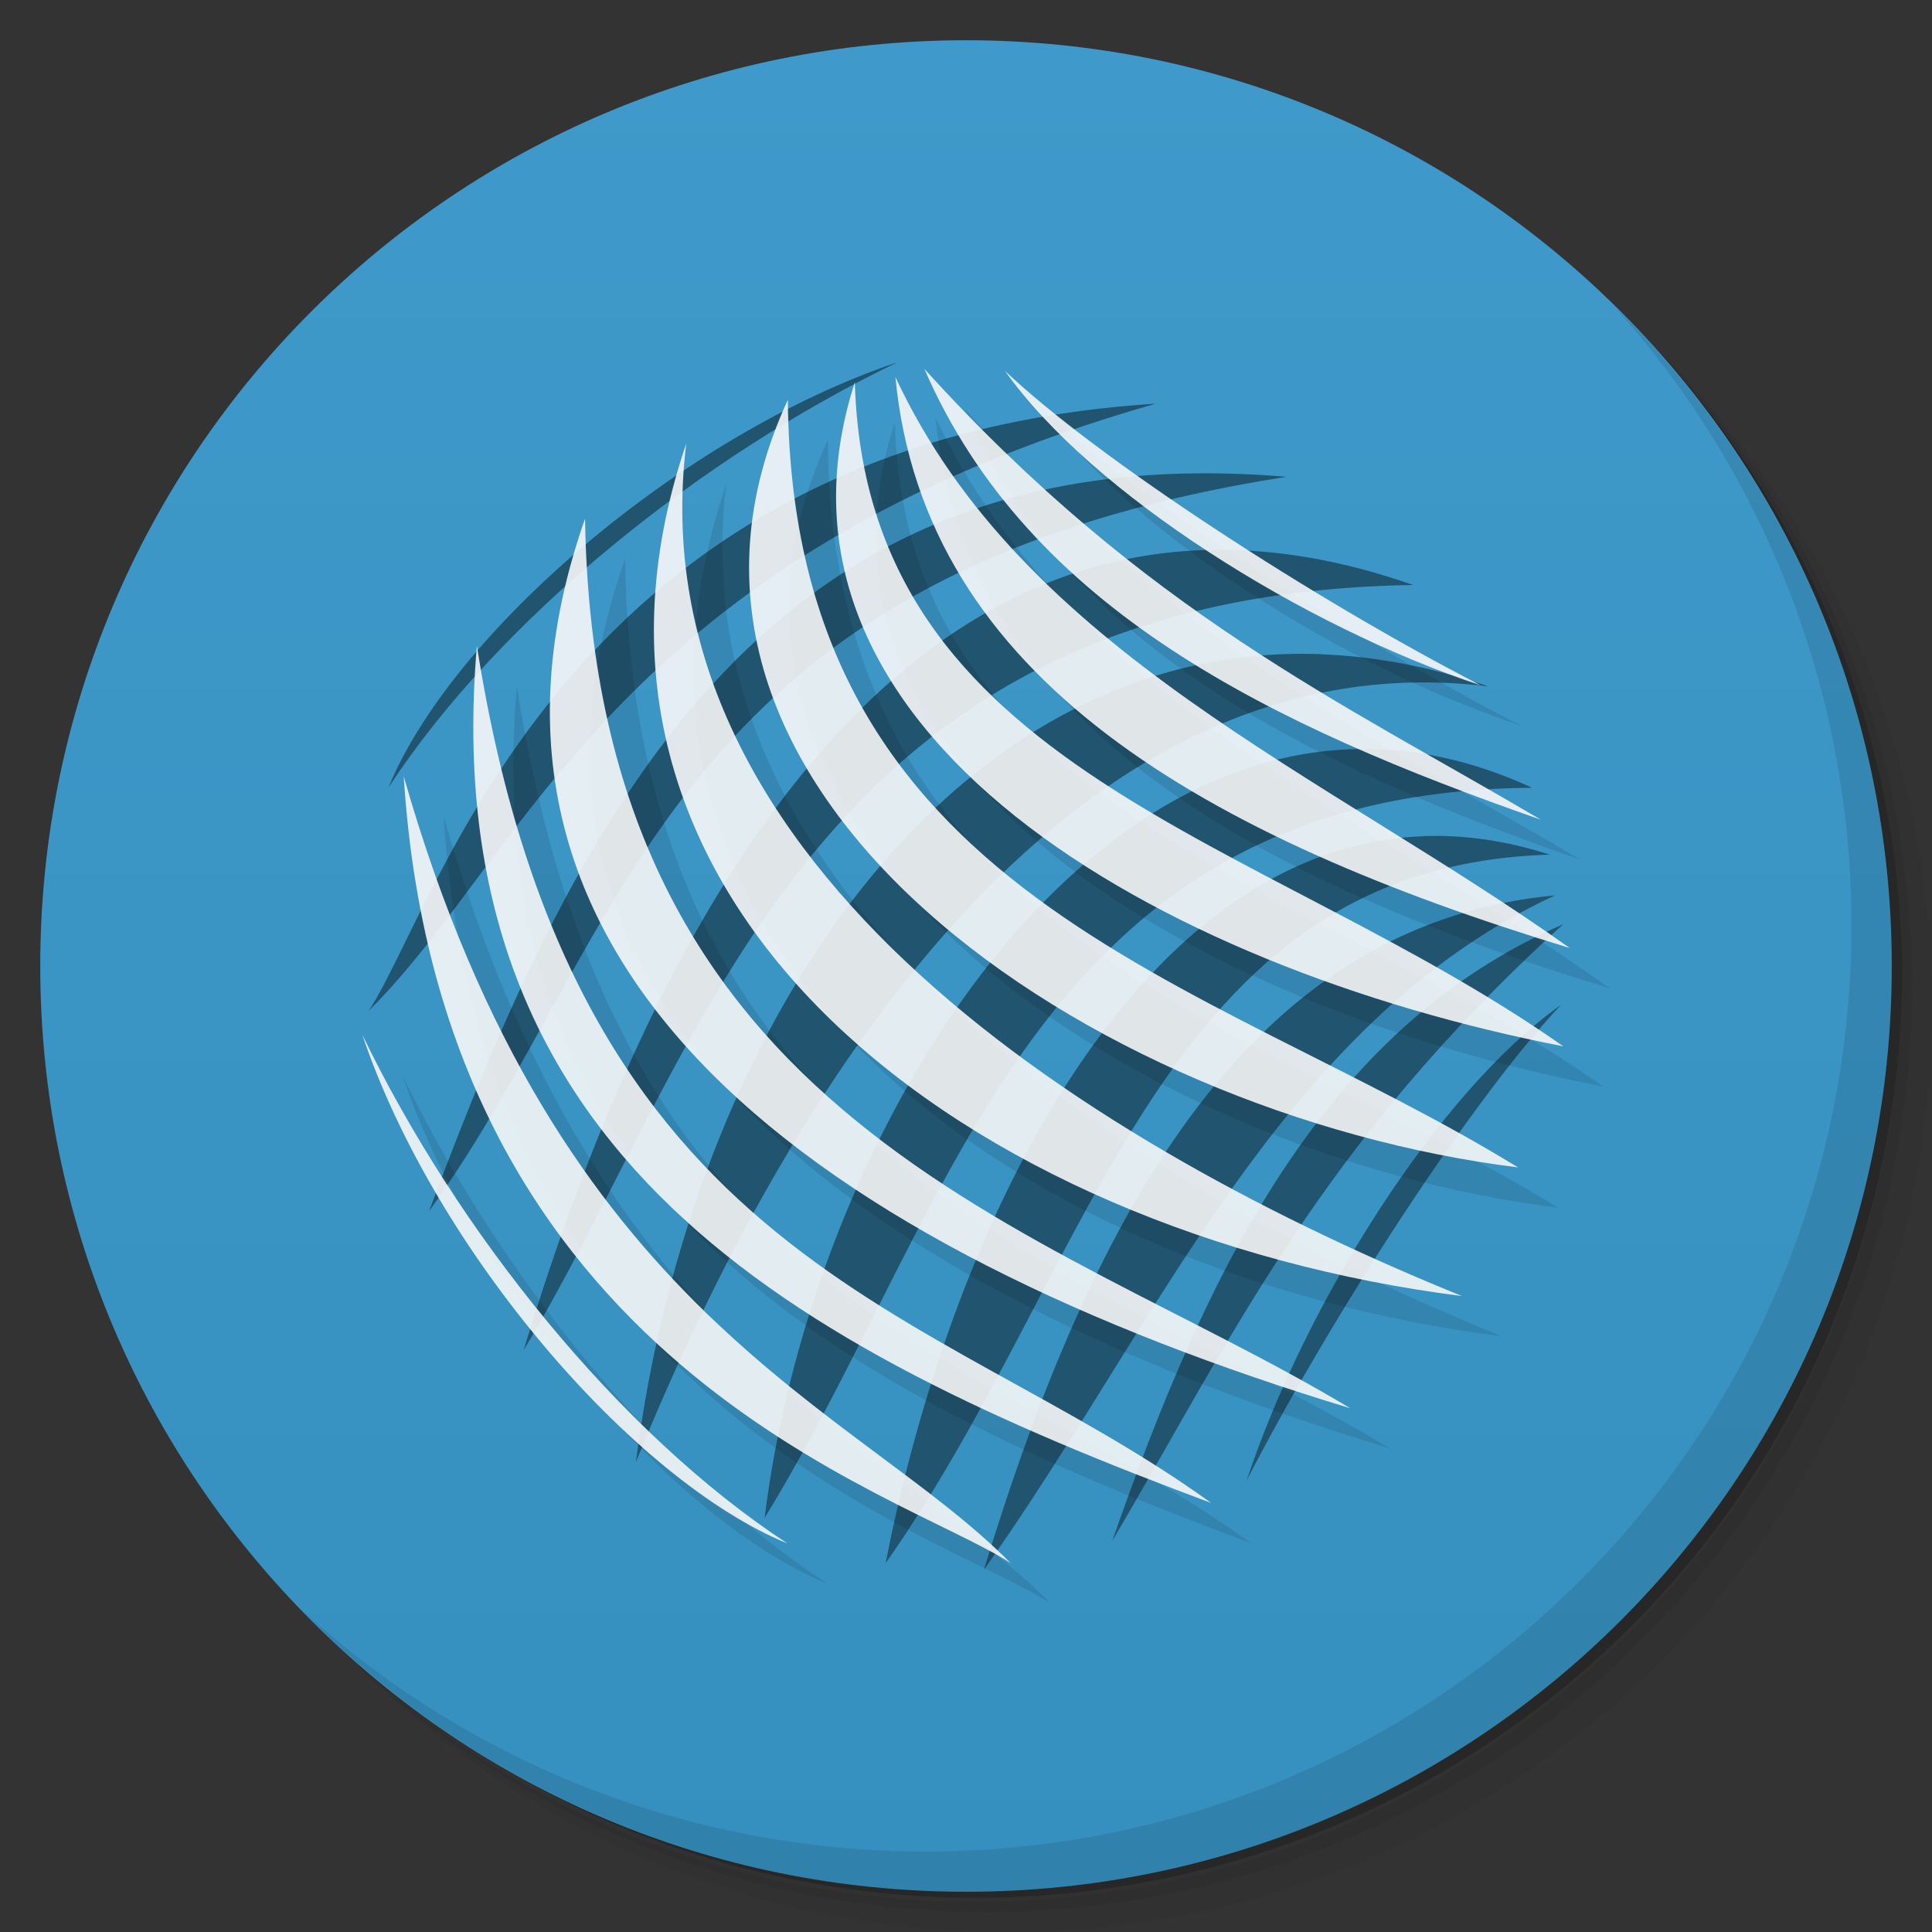 <svg xmlns="http://www.w3.org/2000/svg" viewBox="0 0 48 48">
 <rect x="0" y="0" width="48" height="48" fill="#333333" stroke="none"/>
 <defs>
  <linearGradient id="linearGradient3764" x1="1" x2="47" gradientUnits="userSpaceOnUse" gradientTransform="matrix(0,-1,1,0,-1.5e-6,48)">
   <stop style="stop-color:#3590bf;stop-opacity:1"/>
   <stop offset="1" style="stop-color:#3f99ca;stop-opacity:1"/>
  </linearGradient>
 </defs>
 <g>
  <path d="m 36.31 5 c 5.859 4.062 9.688 10.831 9.688 18.5 c 0 12.426 -10.07 22.5 -22.5 22.5 c -7.669 0 -14.438 -3.828 -18.5 -9.688 c 1.037 1.822 2.306 3.499 3.781 4.969 c 4.085 3.712 9.514 5.969 15.469 5.969 c 12.703 0 23 -10.298 23 -23 c 0 -5.954 -2.256 -11.384 -5.969 -15.469 c -1.469 -1.475 -3.147 -2.744 -4.969 -3.781 z m 4.969 3.781 c 3.854 4.113 6.219 9.637 6.219 15.719 c 0 12.703 -10.297 23 -23 23 c -6.081 0 -11.606 -2.364 -15.719 -6.219 c 4.16 4.144 9.883 6.719 16.219 6.719 c 12.703 0 23 -10.298 23 -23 c 0 -6.335 -2.575 -12.06 -6.719 -16.219 z" style="opacity:0.05"/>
  <path d="m 41.28 8.781 c 3.712 4.085 5.969 9.514 5.969 15.469 c 0 12.703 -10.297 23 -23 23 c -5.954 0 -11.384 -2.256 -15.469 -5.969 c 4.113 3.854 9.637 6.219 15.719 6.219 c 12.703 0 23 -10.298 23 -23 c 0 -6.081 -2.364 -11.606 -6.219 -15.719 z" style="opacity:0.1"/>
  <path d="m 31.25 2.375 c 8.615 3.154 14.75 11.417 14.75 21.13 c 0 12.426 -10.07 22.5 -22.5 22.5 c -9.708 0 -17.971 -6.135 -21.12 -14.75 a 23 23 0 0 0 44.875 -7 a 23 23 0 0 0 -16 -21.875 z" style="opacity:0.2"/>
 </g>
 <g>
  <path d="m 24 1 c 12.703 0 23 10.297 23 23 c 0 12.703 -10.297 23 -23 23 -12.703 0 -23 -10.297 -23 -23 0 -12.703 10.297 -23 23 -23 z" style="fill:url(#linearGradient3764);fill-opacity:1"/>
 </g>
 <g>
  <path d="m 40.03 7.531 c 3.712 4.084 5.969 9.514 5.969 15.469 0 12.703 -10.297 23 -23 23 c -5.954 0 -11.384 -2.256 -15.469 -5.969 4.178 4.291 10.01 6.969 16.469 6.969 c 12.703 0 23 -10.298 23 -23 0 -6.462 -2.677 -12.291 -6.969 -16.469 z" style="opacity:0.1"/>
 </g>
 <g transform="matrix(0,1,-1,0,48,-2e-7)" style="fill:#77aac5;fill-opacity:1">
  <path d="m 22.297 9 c -5.321 1.789 -11.07 6.711 -12.645 10.566 c 2.739 -4.191 7.77 -8.218 12.645 -10.566 z m 6.418 1.029 c -14.684 0.93 -17.789 12.4 -19.551 15.08 c 3.891 -3.85 6.129 -11.256 19.551 -15.08 z m 0.957 1.732 c -10.977 0.133 -15.404 8.631 -19.01 18.328 c 5.01 -6.933 5.848 -15.82 21.297 -18.242 c -0.792 -0.068 -1.553 -0.095 -2.285 -0.086 z m 0.488 1.9 c -8.366 0.108 -13.814 8.883 -17.15 19.883 c 4.574 -7.605 7.086 -18.773 22.1 -19.01 c -1.755 -0.615 -3.404 -0.893 -4.953 -0.873 z m 2.67 2.592 c -9.286 -0.349 -15.679 9.412 -17.03 20.07 c 3.613 -8.906 10.602 -20.563 21.18 -19.27 c -1.438 -0.489 -2.824 -0.747 -4.15 -0.797 z m 0.826 2.359 c -7.648 0.203 -13.55 10.17 -14.66 19.1 c 4.797 -7.805 6.699 -18.04 19.07 -18.14 c -1.517 -0.701 -2.994 -0.999 -4.41 -0.961 z m 1.717 2.164 c -6.982 0.245 -11.664 9.299 -13.369 18.06 c 5.258 -7.48 6.82 -17.324 16.5 -17.602 c -1.089 -0.351 -2.133 -0.496 -3.131 -0.461 z m 3.26 1.469 c -7.519 0.714 -11.434 7.724 -14.188 16.754 c 4.316 -6.06 7.368 -13.578 14.188 -16.754 z m 0.203 0.719 c -5.992 2.598 -8.871 8.652 -11.203 15.32 c 2.934 -4.969 5.145 -9.824 11.203 -15.32 z m -0.051 2 c -3.043 2.152 -6.352 7.41 -7.813 11.82 c 2.137 -4.148 5.645 -9.539 7.813 -11.82 z" transform="matrix(0,-1,1,0,2e-7,48)" style="fill:#21546f;stroke:none;fill-rule:nonzero"/>
 </g>
 <path d="m 23.965,10.164 c 2.598,5.992 8.652,8.871 15.32,11.203 -4.969,-2.934 -9.824,-5.145 -15.32,-11.203 z m 2,0.051 c 2.152,3.043 7.41,6.351 11.82,7.812 -4.148,-2.137 -9.539,-5.645 -11.82,-7.813 z m -2.723,0.152 c 0.714,7.519 7.724,11.434 16.754,14.188 -6.06,-4.316 -13.578,-7.368 -16.754,-14.188 m -1.01,0.129 c -2.809,8.715 7.586,14.551 17.602,16.5 -7.48,-5.258 -17.324,-6.82 -17.602,-16.5 z m -1.664,0.438 c -4.484,9.707 7.556,17.754 18.14,19.07 -7.805,-4.797 -18.04,-6.699 -18.14,-19.07 z M 18.045,12.02 C 14.131,23.528 25.139,31.657 37.315,33.2 28.409,29.587 16.752,22.598 18.045,12.02 Z m -2.516,1.867 c -3.938,11.23 5.973,18.15 19.01,22.1 -7.605,-4.574 -18.773,-7.086 -19.01,-22.1 z m -2.688,3.156 C 11.759,29.711 20.739,34.492 31.083,38.34 24.15,33.33 15.263,32.492 12.841,17.043 Z m -1.818,3.242 c 0.93,14.684 12.4,17.789 15.08,19.551 -3.85,-3.891 -11.256,-6.129 -15.08,-19.551 z m -1.029,6.418 c 1.789,5.321 6.711,11.07 10.566,12.645 -4.191,-2.739 -8.218,-7.77 -10.566,-12.645" style="fill:#000;opacity:0.1;fill-opacity:1;stroke:none;fill-rule:nonzero"/>
 <g>
  <path d="M 17.05,11.02 C 13.136,22.528 24.144,30.657 36.32,32.2 27.414,28.587 15.757,21.598 17.05,11.02 m 0,0" style="fill:#f9f9f9;fill-opacity:0.886;stroke:none;fill-rule:nonzero"/>
  <path d="m 19.574 9.934 c -4.484 9.707 7.555 17.754 18.14 19.07 -7.805 -4.797 -18.04 -6.699 -18.14 -19.07 m 0 0" style="fill:#f9f9f9;fill-opacity:0.886;stroke:none;fill-rule:nonzero"/>
  <path d="m 21.238 9.496 c -2.809 8.715 7.586 14.551 17.602 16.5 -7.48 -5.258 -17.324 -6.82 -17.602 -16.5 m 0 0" style="fill:#f9f9f9;fill-opacity:0.886;stroke:none;fill-rule:nonzero"/>
  <path d="M 22.246,9.367 C 25.422,16.187 32.941,19.238 39,23.554 29.97,20.8 22.96,16.886 22.246,9.367 m 0,0" style="fill:#f9f9f9;fill-opacity:0.886;stroke:none;fill-rule:nonzero"/>
  <path d="m 22.965 9.164 c 2.598 5.992 8.652 8.871 15.32 11.203 -4.969 -2.934 -9.824 -5.145 -15.32 -11.203 m 0 0" style="fill:#f9f9f9;fill-opacity:0.886;stroke:none;fill-rule:nonzero"/>
  <path d="m 24.969 9.215 c 2.281 2.168 7.672 5.676 11.82 7.813 -4.41 -1.461 -9.668 -4.77 -11.82 -7.813 m 0 0" style="fill:#f9f9f9;fill-opacity:0.886;stroke:none;fill-rule:nonzero"/>
  <path d="m 14.535 12.887 c -3.938 11.23 5.973 18.15 19.01 22.1 -7.605 -4.574 -18.773 -7.086 -19.01 -22.1 m 0 0" style="fill:#f9f9f9;fill-opacity:0.886;stroke:none;fill-rule:nonzero"/>
  <path d="M 30.09,37.34 C 19.746,33.492 10.766,28.711 11.848,16.043 14.27,31.492 23.157,32.332 30.09,37.34 m 0,0" style="fill:#f9f9f9;fill-opacity:0.886;stroke:none;fill-rule:nonzero"/>
  <path d="M 10.03,19.285 C 13.854,32.707 21.26,34.945 25.11,38.836 22.43,37.074 10.96,33.969 10.03,19.285 m 0,0" style="fill:#f9f9f9;fill-opacity:0.886;stroke:none;fill-rule:nonzero"/>
  <path d="m 9,25.703 c 2.348,4.875 6.375,9.906 10.566,12.645 C 15.711,36.77 10.789,31.024 9,25.703 m 0,0" style="fill:#f9f9f9;fill-opacity:0.886;stroke:none;fill-rule:nonzero"/>
 </g>
</svg>
